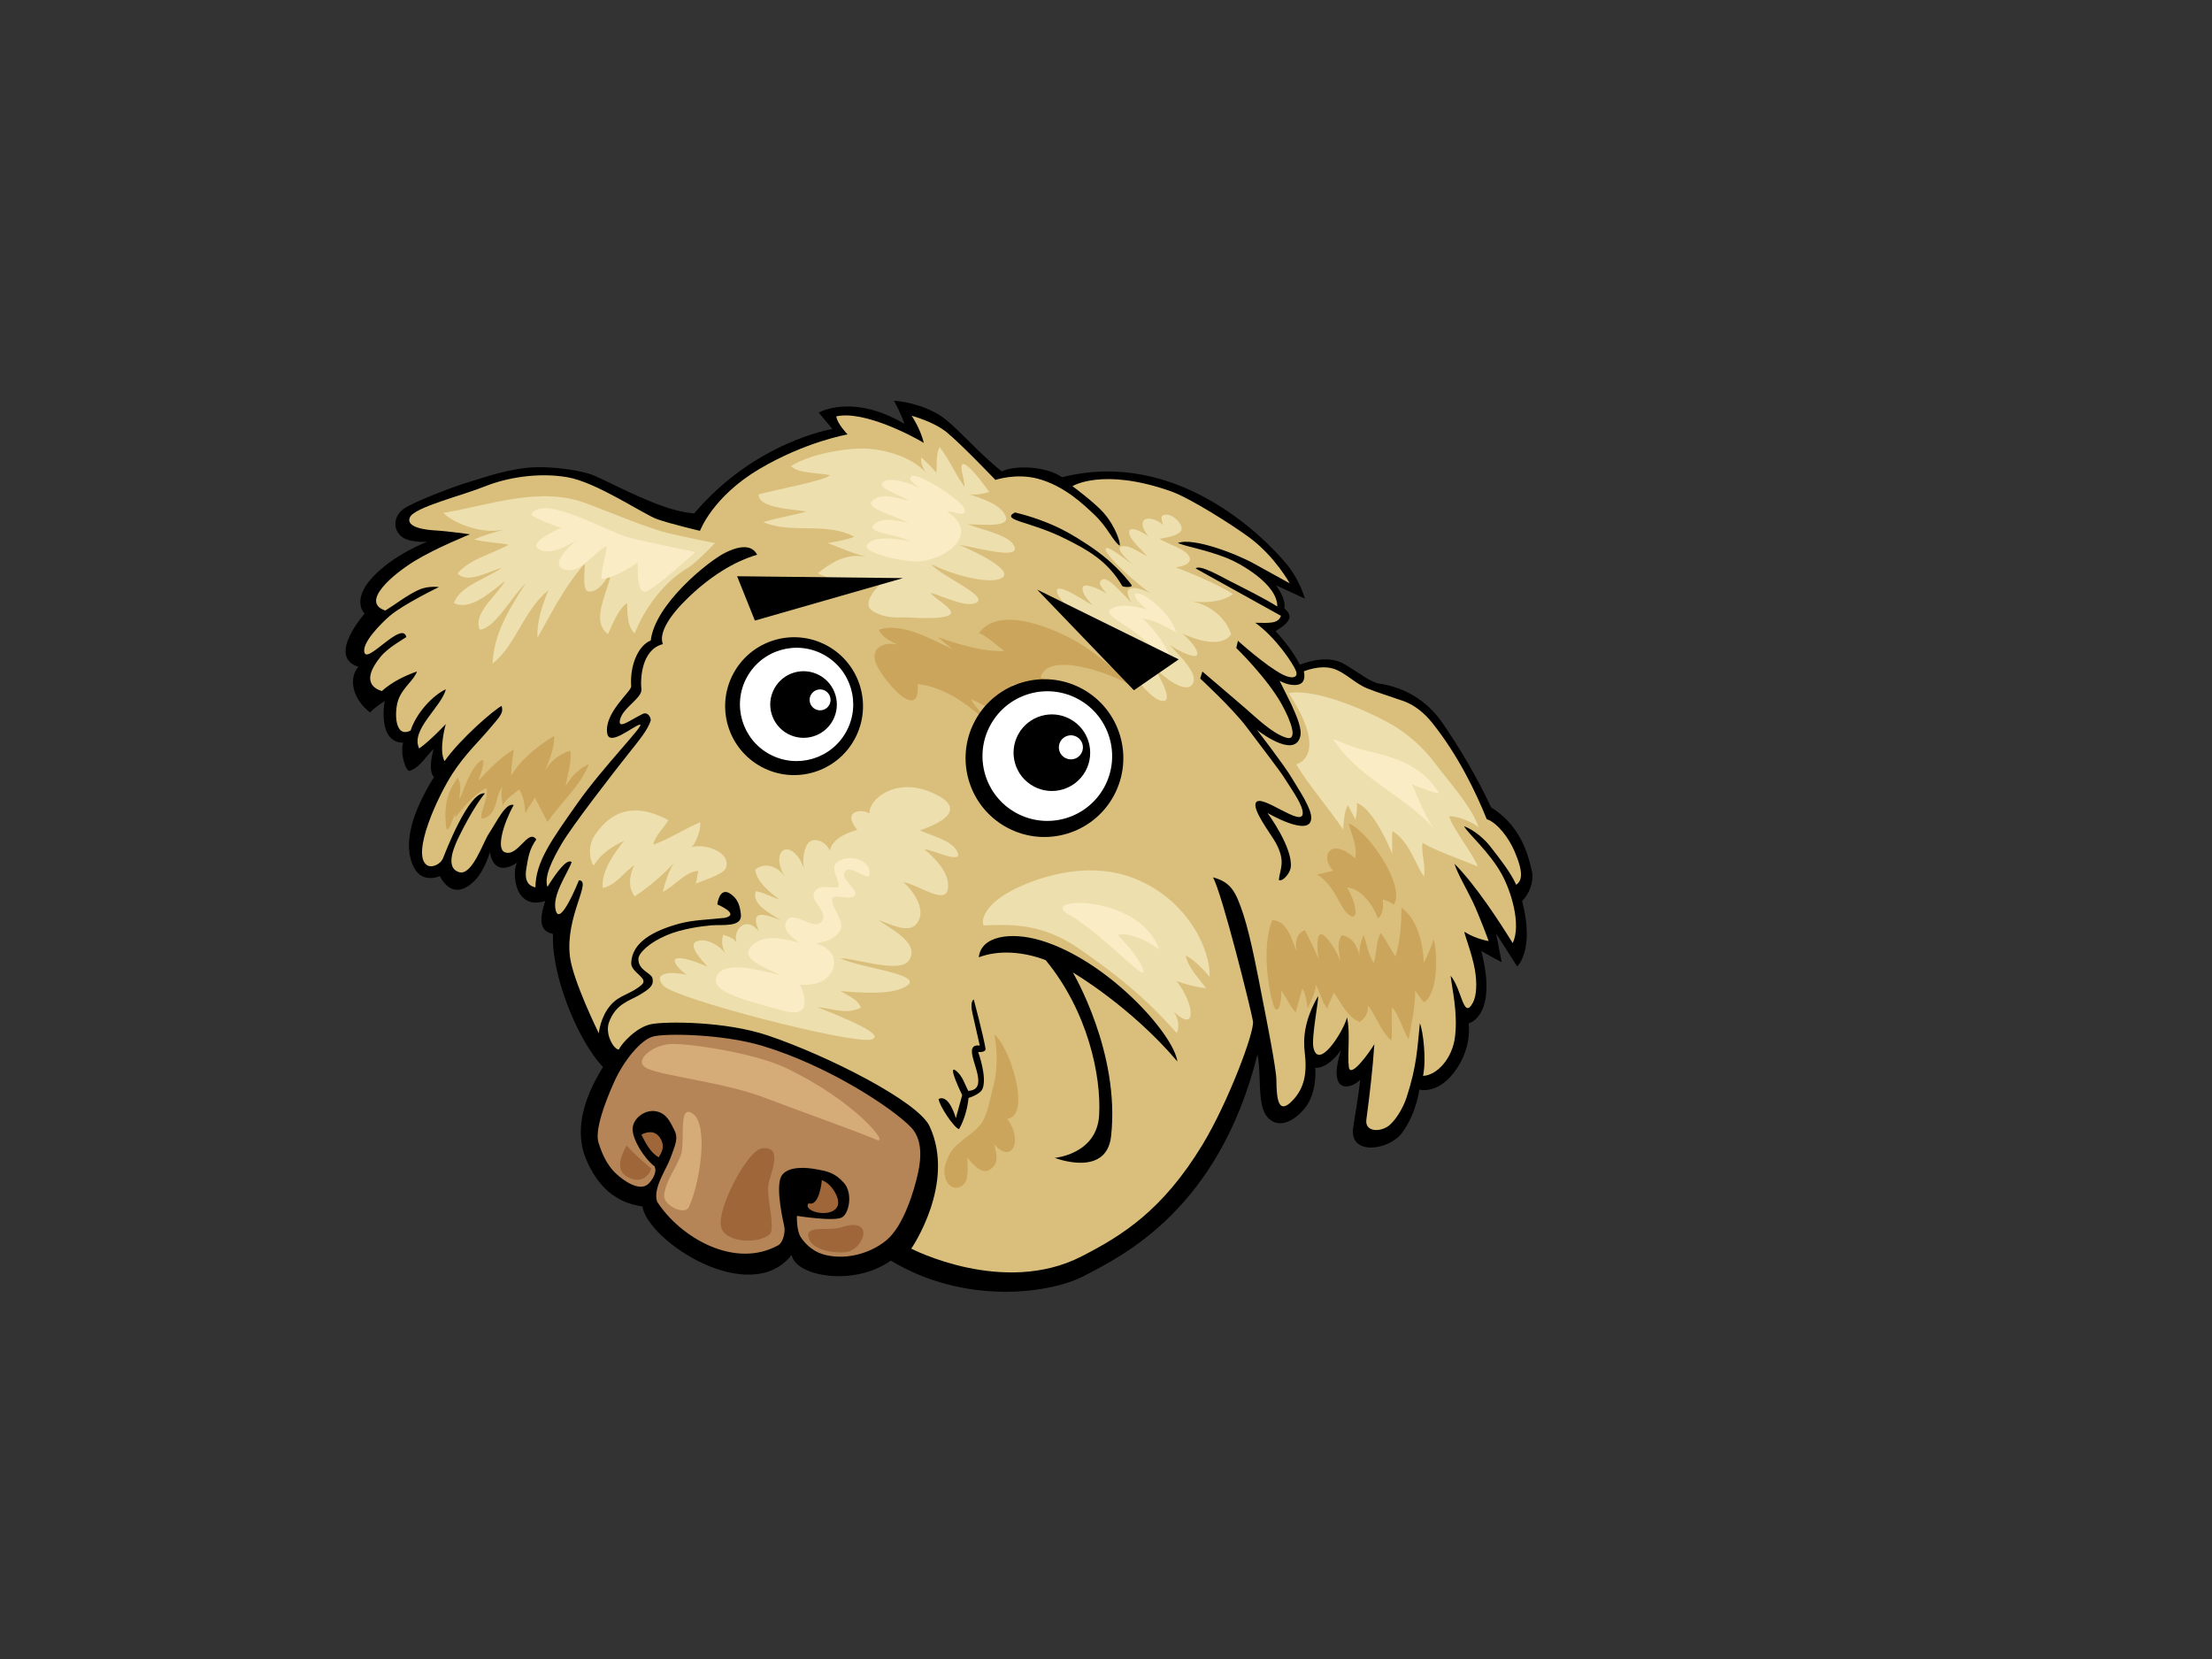 <?xml version="1.0" encoding="utf-8"?>
<!-- Generator: Adobe Illustrator 17.0.0, SVG Export Plug-In . SVG Version: 6.00 Build 0)  -->
<!DOCTYPE svg PUBLIC "-//W3C//DTD SVG 1.1//EN" "http://www.w3.org/Graphics/SVG/1.1/DTD/svg11.dtd">
<svg version="1.1" id="Layer_1" xmlns="http://www.w3.org/2000/svg" xmlns:xlink="http://www.w3.org/1999/xlink" x="0px" y="0px"
	 width="800px" height="600px" viewBox="0 0 800 600" enable-background="new 0 0 800 600" xml:space="preserve">
<rect x="0" y="0" width="800" height="600" fill="#333333" stroke="none"/>
<g>
	<g>
		<path fill-rule="evenodd" clip-rule="evenodd" d="M539.289,292.005c-4.757-10.204-11.386-21.667-17.974-31.056
			c-5.311-7.558-13.372-12.425-22.488-13.707c-2.981-0.416-7.495-4.023-12.456-6.958c-5.185-3.079-11.604-1.667-16.287,0.123
			c-1.928-4.006-5.592-8.732-8.772-12.135c6.519-3.974,5.745-5.845,3.191-8.31c0.72-3.437-3.004-8.281-3.004-8.281l10.436,4.823
			c0,0-1.765-6.614-6.654-12.522c-7.908-9.558-39.678-41.916-81.164-31.385c-6.017-4.129-17.171-4.396-21.767-2.098
			c-7.512-5.819-14.743-14.292-20.379-18.82c-5.636-4.519-13.968-6.456-18.651-6.74c2.577,4.723,3.905,8.439,3.673,8.29
			c-18.861-11.07-30.872-4.006-30.872-4.006l4.918,5.928c0,0-27.888,4.496-49.96,30.53c-9.486-0.775-19.46-5.69-35.208-13.245
			c-5.441-2.614-16.416-3.621-22-3.457c-9.713,0.269-19.925,4.135-24.175,5.326c-4.267,1.194-20.334,7.188-23.798,9.799
			c-3.463,2.614-3.865,6.993-0.98,9.699c2.874,2.7,9.598,2.123,9.598,2.123s-12.194,4.597-19.872,12.952
			c-7.676,8.356-2.789,13.064-2.789,13.064s-13.85,15.633-2.235,19.208c-3.799,4.356-1.897,11.951,4.242,16.525
			c1.566-1.785,5.251-4.129,5.251-4.129s-2.793,14.973,6.7,15.079c-1.228,3.799,1.013,10.614,2.347,10.163
			c4.008-1.343,6.086-5.716,8.711-7.931c-1.228,4.023-1.59,8.663,0.109,10.161c-7.704,12.399-11.72,24.35-7.141,32.952
			c3.04,5.704,9.267,2.901,9.267,2.901s4.356,10.052,12.729,1.449c3.432-3.524,5.36-10.161,5.36-10.161s0.892,9.828,10.054,3.684
			c-2.023,1.355-2.235,17.865,9.965,14.006c-3.564,10.436,0.505,11.202,2.798,11.963c-0.76,14.255,8.657,38.181,18.072,48.106
			c-7.632,12.215-10.181,23.67-6.112,33.345c4.077,9.673,10.602,15.776,20.367,17.053c2.034,12.729,38.944,36.657,53.959,17.564
			c1.518,7.839,22.68,11.486,35.888,2.032c26.467,16.043,57.13,12.132,69.738,5.607c14.249-7.38,48.86-24.178,62.863-80.177
			c1.532,7.386-0.252,18.327,3.564,22.654c3.822,4.33,9.239,1.842,13.231-2.8c5.119-5.957,4.075-15.018,4.075-15.018
			s4.141,0.812,9.323-6.336c-4.993,15.756,3.254,14.422,6.97,10.666c-0.591,5.567-1.774,11.963-2.548,17.311
			c-1.524,10.261,12.783,8.287,17.561,2.034c5.211-6.795,6.37-15.785,6.37-15.785s6.313,1.865,12.468-6.106
			c6.869-8.909,5.346-17.816,5.346-17.816s10.686-2.545,4.577-26.215c2.743,1.621,7.386,4.072,7.386,4.072l-2.04-10.433
			l7.638,11.963c0,0,6.465-5.788,1.782-23.673c2.623-2.54,4.35-7.113,3.564-10.694C552.216,306.802,548.962,298.114,539.289,292.005
			z"/>
		<path fill-rule="evenodd" clip-rule="evenodd" fill="#DABF7C" d="M502.77,406.712c-3.088,2.87-9.245,2.907-8.608-1.785
			c1.176-8.709,2.304-18.379,2.887-27.274c-1.845,3.079-8.625,12.467-9.211,8.313c-0.66-4.918,0.626-11.871-0.654-18
			c-1.515,5.469-10.364,19.245-12.169,10.91c-0.803-3.745,2.132-18.086,1.65-18.565c-4.972,8.763-5.394,15.277-4.783,20.387
			c0.861,7.219,0,12.801-4.554,17.457c-5.079,5.211-5.63-0.829-5.713-7.604c-0.04-4.072-3.598-22.002-5.099-29.609
			c-1.148-5.811-4.04-21.733-6.832-30.189c-2.783-8.459-4.533-11.699-10.996-13.455c3.286,5.756,13.851,48.189,14.468,52.045
			c0.614,3.856-9.027,29.423-18.215,44.579c-14.51,23.925-29.093,32.927-43.781,40.467c-28.252,14.511-61.592-2.8-61.592-2.8
			s16.275-23.544,6.614-44.29c-4.132-8.887-36.617-25.417-58.401-32.783c-15.354-5.199-36.86-5.171-42.261-4.12
			c-5.386,1.062-10.815,7.082-11.681,9.182c-1.911,0-5.076-5.59-3.615-9.759c2.37-6.769,7.472-7.865,10.938-9.928
			c3.463-2.052,5.527-3.426,4.784-6.178c-0.522-1.925-5.085-2.734-5.059-6.875c0.017-2.213,4.026-5.983,10.224-8.6
			c5.438-2.318,12.407-3.26,16.321-3.595c3.65-0.318,11.044,0.847,10.528-3.908c-0.347-3.136-1.07-5.653-3.796-7.489
			c-4.02-2.723-4.743,3.839-4.743,3.839s8.382,3.507,2.835,4.849c-6.118,0.669-11.607,0.775-16.399,2.06
			c-9.59,2.591-17.297,6.786-17.572,14.292c-0.12,3.432,6.511,5.461,3.793,7.868c-3.871,3.429-7.931,3.558-11.219,7.34
			c-3.788,4.35-4.293,10.207-4.293,10.207s-9.375-19.004-10.439-27.741c-1.773-14.597,8.146-27.492,3.254-27.595
			c-0.499,1.254-6.737,16.574-8.344,11.047c-1.607-5.515,4.235-13.478,5.71-17.621c-1.636-1.463-5.455,3.624-8.76,8.97
			c-1.303-3.814,1.877-9.983,5.088-15.509c3.802-6.534,18.947-26.057,24.149-32.594c4.049-5.09,6.973-8.602,8.083-11.963
			c0.27-0.812-0.841-3.469-2.878-2.493c-4.37,2.103-8.97,5.802-8.229,2.238c0.944-4.539,8.169-7.963,7.776-11.234
			c-0.396-3.271-0.143-14.221,7.75-16.258c-1.526-4.072,2.381-10.333,9.42-17.053c11.452-10.941,21.119-14.252,24.683-15.271
			c-1.782-3.561-6.1-3.561-11.957-0.508c-5.854,3.053-24.947,18.327-26.516,31.515c-4.534,1.828-7.595,8.955-7.082,16.588
			c0.126,1.851-9.925,9.673-8.654,17.059c0.812,4.706,9.202-2.568,11.739-3.208c2.522-0.631-13.188,15.107-22.683,28.663
			c-8.987,12.818-15.059,20.998-15.021,30.284c-0.003-0.425-4.471-0.081-3.3-6.907c0.694-4.057,0.998-6.766,3.601-10.531
			c-3.021-4.132-6.7,6.703-11.506,4.58c-2.932-1.3-0.479-10.152,3.337-17.024c-2.867-0.956-6,5.83-9.024,10.421
			c-2.095,3.188-6.052,15.303-10.729,13.859c-5.567-1.722-1.294-10.295,0.25-13.42c3.389-6.878,6.898-12.485,9.096-15.073
			c-5.902-0.927-14.614,22.155-15.139,23.429c-0.964,2.353-4.247,3.736-5.954,2.448c-5.482-4.115,4.005-24.777,9.409-33.099
			c4.511-6.95,9.946-12.069,12.869-15.581c4.126-4.935,5.673-6.08,4.849-8.817c-2.674,1.334-14.826,11.762-20.648,19.985
			c-2.218-4.164,0.453-13.417,0.453-13.417s-5.673,6.078-9.602,8.809c-3.336-6.712,8.176-15.116,9.62-21.4
			c-4.68,2.18-10.605,8.456-12.73,14.929c-5.927,2.964-5.891-7.016-4.478-11.05c1.594-4.548,5.767-7.185,6.766-10.313
			c-3.757,1.317-8.61,3.438-12.723,7.096c-7.461-2.493-3.244-8.921-0.488-12.353c2.755-3.412,8.333-6.43,9.377-7.202
			c-1.488-6.026-13.766,9.306-15.1,5.765c-1.343-3.535,6.298-10.981,9.063-13.374c4.835-4.181,17.828-10.468,17.828-10.468
			s-3.986-0.559-7.458,1.07c-4.265,1.997-7.915,4.941-11.938,7.432c-9.189-3.073,2.726-13.062,10.485-17.851
			c7.778-4.783,20.119-9.722,20.119-9.722s-7.457-1.108-12.818-1.429c-2.697-0.146-10.647-0.958-8.878-4.758
			c1.707-3.653,18.883-7.822,27.041-11.128c7.791-3.142,19.222-5.162,29.839-3.351c10.628,1.802,27.627,13.446,32.51,15.182
			c4.881,1.736,15.512,4.221,15.512,4.221s4.479-12.275,21.36-22.301c16.89-10.006,32.008-12.565,32.008-12.565
			s-3.75-3.859-4.089-6.525c9.92-2.258,27.647,7.133,31.667,9.595c-1.308-5.343-4.416-9.822-4.416-9.822s7.825,2.06,12.594,5.891
			c5.133,4.132,17.716,17.311,17.716,17.311s7.42-2.519,15.234-0.462c9.822,2.58,16.901,9.65,20.278,12.777
			c5.119,4.775,6.591,9.26,9.368,11.458c0.577-0.29-1.133-6.723-5.934-12.083c-3.125-3.506-11.076-9.432-11.076-9.432
			s10.872-6.809,35.466,1.808c7.076,2.473,22.439,12.275,28.522,16.772c9.28,6.864,14.582,16.574,14.582,16.574
			s-11.409-6.284-12.665-6.99c-6.344-3.578-22.295-9.784-27.839-7.59c4.117,1.57,9.707,2.281,17.673,5.386
			c4.766,1.845,18.456,9.475,18.335,17.564c-4.866-3.07-12.45-6.798-17.452-9.354c-2.448-1.24-10.711-6.023-12.054-4.399
			c7.452,4.144,27.193,15.11,30.826,17.119c-0.958,2.872-4.152,2.617-9.297,2.514c7.495,5.302,13.942,15.15,14.777,17.532
			c0.827,2.373-1.547,2.892-4.812,1.228c-6.209-3.156-16.224-12.244-16.224-12.244l-0.6,2.608c0,0,11.085,10.766,16.416,20.324
			c3.392,6.08,6.046,13.461,1.621,12.109c-5.01-1.532-10.66-7.087-14.829-10.694c-5.024-4.362-15.466-13.222-15.466-13.222
			l-0.78,2.534c0,0,11.65,10.749,16.769,17.541c6.565,8.697,12.04,15.828,13.592,18.293c3.222,5.087,6.815,9.994,6.712,12.972
			c-0.189,5.133-14.634-6.995-16.829-4.077c-1.828,2.416,5.458,11.636,7.168,14.849c3.61,6.795,1.4,9.245,1.019,13.285
			c1.343,0.772,4.026-2.416,4.301-4.536c0.915-7.076-8.405-19.707-8.405-19.707s15.46,9.056,15.822,1.966
			c0.178-3.607-4.336-10.054-7.171-14.846c-2.674-4.505-12.494-17.214-12.494-17.214s13.271,10.582,15.633,2.663
			c0.864-2.924-1.211-7.463-3.128-11.776c-0.477-0.958-2.95-5.969-4.296-8.614c2.683,1.53,6.209,2.146,7.897,0.872
			c1.707-1.274,0.878-4.273,0.878-4.273s5.63-2.407,10.456-1.021c4.382,1.239,7.85,5.305,12.39,7.151
			c3.828,1.549,8.307,2.904,13.173,4.605c4.075,1.435,7.681,4.454,10.45,7.928c9.34,11.701,15.733,24.984,19.684,34.803
			c4.017,1.334,8.089,7.079,9.957,11.4c3.495,8.057,2.783,10.918,0.691,12.321c-2.049-4.565-6.072-9.635-9.552-14.072
			c-1.719-2.192-5.326-5.613-9.34-7.116c1.816,3.03,9.113,9.234,13.601,17.248c3.438,6.178,7.208,18.295,4.037,25.05
			c-4.867-7.839-13.3-20.886-21.076-28.725c1.128,3.63,4.238,8.829,6.45,13.409c2.591,5.383,5.928,14.571,5.928,14.571
			s-4.643-0.691-8.778-3.366c-0.098,0.769,2.824,7.997,3.822,13.888c0.752,4.462,0.671,9.182-0.789,11.833
			c-3.443,6.293-3.845-4.78-8.014-9.828c0.62,5.363,2.588,13.199,1.618,21.862c-0.933,8.307-6.74,14.192-11.589,14.373
			c1.268-6.017,0.003-16.264-1.145-19.041c-0.953,9.248-1.119,15.417-4.755,26.657C507.519,400.566,505.161,404.491,502.77,406.712z
			"/>
		<path fill-rule="evenodd" clip-rule="evenodd" d="M381.486,418.761c0,0,15.274-1.277,16.04-15.529
			c0.758-14.252-4.08-37.412-19.345-55.991c-7.857-2.981-16.8-3.822-24.183-1.022c0.763-7.638,11.394-9.389,22.401-6.109
			c23.922,7.131,47.939,33.592,49.42,43.779C408.726,363.783,388,351.7,388,351.7s17.156,28.884,13.85,59.17
			C400.189,426.101,381.486,418.761,381.486,418.761z"/>
		<path fill-rule="evenodd" clip-rule="evenodd" fill="#B58457" d="M320.465,448.66c-6.419,5.22-15.759,7.193-23.067,4.898
			c-3.894-1.228-6.554-4.172-7.805-6.141c-1.61-2.534-1.374-7.681-1.374-7.681s13.719,2.186,16.379,0.499
			c2.646-1.699,3.848-8.887,0.542-12.522c-3.308-3.647-6.06-4.1-9.472-4.763c-4.548-0.875-10.226-1.085-12.697,1.848
			c-2.462,2.935-0.608,13.082,0.663,18.691c0.508,2.281-0.519,5.951-2.135,6.855c-15.707,8.749-35.397-2.686-43.819-15.704
			c-1.713-4.892,3.406-11.805,4.875-16c1.469-4.204,2.921-6.786,1.369-9.848c-1.564-3.064-2.858-6.221-6.795-6.895
			c-3.937-0.674-8.189,2.577-8.333,6.307c-0.14,3.725,4.012,10.563,7.928,13.63c1.044,2.103-0.775,4.841-2.098,6.204
			c-3.133,3.217-9.159-0.978-12.095-3.836c-2.924-2.858-4.749-6.637-6.095-11.039c-1.337-4.396,2.253-14.272,5.727-21.965
			c3.486-7.684,9.529-15.042,13.928-16.304c4.405-1.251,25.145-0.993,39.604,3.346c23.589,7.076,46.823,22.281,53.75,29.423
			c3.977,4.106,3.902,10.539,2.565,16.619C330.666,430.362,326.875,443.438,320.465,448.66z"/>
		<path fill-rule="evenodd" clip-rule="evenodd" fill="#9E6639" d="M292.428,435.186c4.023,1.34,4.809-8.367,4.809-8.367
			s2.161,0.657,3.951,3.182c1.624,2.267,2.93,5.366,0.981,7.28C299.08,440.353,290.225,437.957,292.428,435.186z"/>
		<path fill-rule="evenodd" clip-rule="evenodd" d="M346.835,408.379c-2.014-0.674-7.268-8.806-7.366-10.915
			c3.831-1.914,6.227,6.944,6.227,6.944l2.298-8.35c0,0-5.65-11.512-2.227-8.801c2.405,1.903,3.156,4.958,4.427,7.277
			c7.656-0.442,0.723-10.95,1.34-14.835c0.347-2.172,2.823-1.515,2.823-1.515s-1.974-8.7-2.617-11.544
			c-1.085-4.691,0.445-5.148,0.445-5.148s3.469,13.064,4.232,17.69c0.264,1.587-2.651,1.291-2.651,1.291s3.306,9.022,1.593,13.265
			c-0.832,2.106-5.076,3.343-5.076,3.343S349.877,403.169,346.835,408.379z"/>
		<path fill-rule="evenodd" clip-rule="evenodd" fill="#9E6639" d="M238.254,418.572c-2.961-1.624-4.752-5.159-6.29-8.232
			c1.917-0.953,4.955-1.799,6.864,1.363C240.736,414.859,239.117,416.942,238.254,418.572z"/>
		<path fill-rule="evenodd" clip-rule="evenodd" fill="#9E6639" d="M276.428,447.57c-4.164,1.945-13.05,1.575-15.337-2.953
			c-2.907-5.747,9.168-28.705,14.502-29.305c8.295-0.933,2.56,9.836,2.238,13.618c-0.367,4.353,1.653,10.938,1.208,15.716
			C278.899,446.161,278.299,446.695,276.428,447.57z"/>
		<path fill-rule="evenodd" clip-rule="evenodd" fill="#9E6639" d="M306.058,452.832c6.364-0.907,10.703-13.062-1.862-8.95
			c-4.557,1.492-13.756-1.145-11.59,4.195C294.408,452.511,302.514,453.317,306.058,452.832z"/>
		<path fill-rule="evenodd" clip-rule="evenodd" fill="#9E6639" d="M235.539,422.597c-0.901,2.955-3.834,5.34-8.101,3.32
			c-5.558-2.626-2.476-8.559-0.766-11.661C228.432,416.709,235.539,422.597,235.539,422.597z"/>
		<path fill-rule="evenodd" clip-rule="evenodd" fill="#D5AB77" d="M275.883,396.77c13.526,5.136,35.543,12.976,40.984,15.395
			c5.435,2.43-7.297-13.948-32.93-26.063c-11.211-5.297-35.13-8.889-41.541-8.522c-6.422,0.379-14.06,6.31-8.109,8.947
			C240.234,389.177,262.36,391.642,275.883,396.77z"/>
		<path fill-rule="evenodd" clip-rule="evenodd" fill="#D5AB77" d="M240.208,432.207c0.58-5.197,4.25-9.621,6.011-14.396
			c1.776-4.786-1.251-19.151,4.474-14.93c5.719,4.235,2.404,25.317-1.601,33.762C247.668,439.642,239.786,435.966,240.208,432.207z"
			/>
		<path fill-rule="evenodd" clip-rule="evenodd" fill="#EDDFAE" d="M239.803,356.366c-3.899-4.803,2.973-5.056,8.511-3.836
			c-2.1-1.417-5.196-4.545-4.1-5.615c1.09-1.076,6.35,0.244,11.719,2.752c-2.396-2.602-6.887-7.538-4.341-9.013
			c3.142-1.825,8.938,1.033,11.463,5.102c-1.805-2.29-2.387-5.096-1.437-7.747c1.673,0.978,2.976,0.542,4.683,2.766
			c-1.156-4.792,3.527-9.678,8.112-4.008c-0.232-1.09-1.716-3.796-0.68-5.225c1.03-1.429,3.931-0.516,8.451,1.176
			c-3.452-2.359-10.571-5.612-8.795-10.421c3.042,0.548,5.653,2.092,8.548,3.041c-3.515-2.574-8.166-6.321-8.846-10.789
			c3.598-3.059,8.548-1.059,10.872,2.763c-6.121-10.278,2.404-15.004,6.889-3.116c-0.821-3.15-0.072-8.149,1.948-9.739
			c2.017-1.587,5.894-0.103,7.305,3.136c1.211-5.532,9.922-7.415,9.922-7.415s-3.239-3.836-1.785-5.615
			c1.458-1.785,4.563-1.283,6.247-0.422c-0.41-4.798,8.973-13.082,21.948-7.736c12.984,5.343,6.301,10.496-3.725,13.888
			c4.218,2.023,11.868,3.673,13.653,8.006c1.788,4.327-8.829-0.855-12.123-1.222c3.351,2.838,9.578,8.599,8.568,14.45
			c-1.025,5.857-10.442-1.523-16.095-2.482c3.828,3.286,8.419,10.212,4.967,14.832c-2.482,3.303-6.921,1.699-13.966-1.174
			c3.463,2.866,15.481,8.203,10.964,14.729c-3.323,4.789-20.014-1.079-24.743-0.838c6.846,3.377,29.345,5.673,24.427,9.633
			c-4.913,3.957-17.77,2.752-24.35,2.201c2.76,1.831,6.169,2.809,7.346,6.011c-5.414,2.7-10.932,0.112-15.73-0.184
			c5.099,2.098,26.556,10.212,19.176,11.742C307.421,377.525,243.697,361.172,239.803,356.366z"/>
		<path fill-rule="evenodd" clip-rule="evenodd" fill="#EDDFAE" d="M318.213,211.452c-6.623-1.569-17.259-0.976-22.401-4.138
			c4.878-4.08,10.8-7.386,17.334-5.899c-4.623-1.328-9.274-3.265-13.802-5.027c3.254-0.488,6.556-1.128,9.664-2.235
			c-9.945-5.483-22.875-0.961-32.958-5.314c5.133-1.627,10.416-2.353,15.575-3.822c-3.98-0.875-17.254-0.976-17.274-6.155
			c3.547-1.257,25.529-5.285,25.664-7.024c-3.816-0.912-11.219-0.485-13.997-3.274c8.324-5.068,22.381-6.758,28.169-6.273
			c5.793,0.473,15.001,2.608,20.671,8.568c-1.182-1.65-1.954-3.828-1.696-5.449c1.945,1.719,3.767,3.552,5.483,5.501
			c0.361-3.4-0.299-6.169,1.168-9.199c3.584,4.422,5.604,9.75,9.013,14.327c0.12-2.697-2.614-9.107,0.052-8.092
			c2.689,1.013,8.884,9.988,8.884,9.988s-4.861,1.509-7.308,0.732c6.141,2.241,11.257,3.822,13.162,7.793
			c2.063,4.281-7.056,3.285-13.607,3.148c5.463,2.138,15.698,4.031,16.964,8.31c1.271,4.281-12.138,0.505-20.097-0.898
			c8.201,3.538,19.693,9.507,15.44,12.011c-4.249,2.493-17.641-0.981-25.644-5.059c3.719,4.419,19.897,11.108,16.803,13.736
			c-3.096,2.64-12.815-2.264-16.953-3.317c1.644,2.442,10.298,6.597,6.479,8.227c-3.816,1.636-14.006,0.646-15.59,0.643
			c-3.3-0.003-7.36,0.473-11.833-2.307C311.1,218.189,318.213,211.452,318.213,211.452z"/>
		<path fill-rule="evenodd" clip-rule="evenodd" fill="#EDDFAE" d="M382.264,214.092c-0.674-3.997,9.087,2.732,12.886,4.815
			c-2.138-2.307-4.052-4.803-3.589-6.47c0.456-1.687,5.334,0.109,8.766,2.295c-1.724-1.943-3.682-4.049-1.696-5.116
			c1.992-1.07,5.825,3.527,10.499,8.29c-0.829-1.716-2.218-4.318-0.517-5.024c1.704-0.703,4.732,0.304,7.349,1.61
			c-6.634-4.818-15.69-13.282-16.069-15.713c-0.373-2.445,6.892,3.3,10.034,5.647c-2.02-1.773-6.717-6.103-4.335-6.797
			c2.401-0.7,5.658,1.595,9.389,3.664c-3.068-3.524-6.775-6.511-6.6-8.987c0.178-2.471,5.133,0.388,6.918,1.618
			c-4.981-6.301-0.178-8.445,5.397-4.132c-0.841-2.21-1.268-3.822,1.423-3.65c2.711,0.181,6.336,4.175,4.958,5.945
			c-1.366,1.762-4.614,2.132-7.791,2.809c3.575,2.066,7.682,3.03,10.109,5.435c2.419,2.407,0.195,4.39-4.261,4.826
			c3.208,1.234,13.989,5.4,20.829,9.667c-4.123,3.202-11.128,3.314-15.879,2.511c6.528,0.809,13.268,5.664,15.179,12.115
			c-4.04,5.544-14.605,1.125-17.701-0.338c2.04,1.63,5.472,5.211,5.478,7.363c0.02,2.155-6.353-0.692-10.118-3.311
			c3.836,4.181,10.798,10.6,8.35,14.287c-2.433,3.664-10.315-2.393-14.049-6.31c1.796,2.93,8.057,13.55,2.637,12.273
			c-5.423-1.274-14.668-16.275-20.832-21.937C399.03,231.475,382.927,218.086,382.264,214.092z"/>
		<path fill-rule="evenodd" clip-rule="evenodd" fill="#EDDFAE" d="M241.973,192.901c-7.449-1.762-20.295-7.231-29.781-10.806
			c-17.013-6.416-34.935,0.609-51.879,3.406c4.339,4.215,14.941,7.902,21.842,5.94c-2.373,0.97-7.673,2.121-10.617,3.71
			c4.083,0.967,8.301,1.062,12.385,1.865c-6.123,3.438-13.702,4.918-18.445,10.347c3.4,4.032,11.905-0.978,16.103-2.06
			c-5.128,3.73-15.434,6.654-17.397,12.797c5.73,2.97,13.205-3.868,18.468-7.965c-2.867,5.153-11.71,11.612-9.139,17.601
			c5.495-0.485,11.334-11.736,16.608-16.769c-5.845,9.073-11.53,18.152-11.974,29.018c8.473-6.626,11.202-19.265,20.169-26.496
			c-2.198,5.331-4.278,11.641-3.922,17.142c5.047-8.97,10.223-19.185,17.165-26.841c-0.095,3.38-1.013,9.524,1.165,10.077
			c2.184,0.559,6.192-1.839,8.405-8.732c0.273,6.907-8.422,18.832-1.243,24.189c1.954-4.407,3.986-9.28,6.881-11.17
			c0.344,0.554-0.663,7.739,2.755,10.935c3.664-9.225,10.714-18.755,19.329-23.767c2.881-1.667,9.727-8.907,9.727-8.907
			S249.43,194.66,241.973,192.901z"/>
		<path fill-rule="evenodd" clip-rule="evenodd" fill="#EDDFAE" d="M468.785,276.415c4.973,8.244,11.911,15.983,16.964,23.592
			c0.255-2.976,0.379-6.255,1.693-8.858c0.479,0.99,2.319,4.267,2.749,5.231c0.539-1.954,0.749-4.904,0.511-6.037
			c4.918,1.948,9.77,11.091,12.832,18.445c0.011-2.766-0.181-5.581,0.08-8.192c6.057,3.567,8.169,11.957,11.412,16.424
			c0.617-4.114-1.004-8.057-0.603-12.249c3.96,2.465,10.074,4.62,20.029,8.6c-1.963-4.993-8.717-13.102-10.356-18.123
			c2.671-0.293,8.918,2.178,10.76,4.08c-2.849-7.937-10.654-16.336-15.894-23.334c-4.493-5.986-10.488-11.188-17.01-14.749
			c-8.255-4.491-26.393-12.367-35.885-10.577C481.146,273.649,468.785,276.415,468.785,276.415z"/>
		<path fill-rule="evenodd" clip-rule="evenodd" fill="#EDDFAE" d="M362.734,323.944c6.281-4.195,27.747-13.902,47.179-6.376
			c19.426,7.526,27.957,25.713,27.566,35.779c-3.053-3.816-6.502-6.766-8.66-7.767c0.746,4.08,4.336,7.767,7.389,11.839
			c-2.97-0.273-8-1.498-10.726-2.657c6.396,8,7.69,19.297-0.933,11.156c1.558,2.313,2.121,5.122,1.07,7.733
			c-11.839-13.314-21.862-21.179-35.165-30.413c-13.297-9.234-24.244-8.984-34.708-8.545
			C354.761,332.475,356.451,328.139,362.734,323.944z"/>
		<path fill-rule="evenodd" clip-rule="evenodd" fill="#EDDFAE" d="M214.742,313.023c2.505-4.186,6.557-6.895,10.964-8.915
			c-3.564,4.258-8.456,11.383-7.704,17.056c4.878-1.131,7.452-5.538,11.472-8.35c-1.828,3.527-2.505,8.049,0.086,11.368
			c4.93-3.242,9.96-7.572,14.037-11.911c-1.942,3.214-2.921,6.651-3.928,10.284c4.175-1.876,8.175-7.455,12.938-7.569
			c-0.456,1.073-0.474,3.331-1.079,4.603c1.897-0.812,10.189-3.331,10.996-5.676c2.069-6.011-8.238-8.978-12.382-7.492
			c2.419-2.826,3.4-7.581,3.059-9.047c-3.67,1.377-13.254,7.214-16.97,8.066c0.887-3.351,3.587-5.785,5.555-8.783
			c-10.551-5.679-19.641-4.976-26.637,5.357C211.829,306.906,214.056,312.851,214.742,313.023z"/>
		<path fill-rule="evenodd" clip-rule="evenodd" fill="#FAEDC5" d="M202.969,190.916c0,0-9.415-3.108-10.835-4.846
			c4.181-7.693,27.934,6.525,35.334,8.353c8.815,2.184,24.046,5.208,24.046,5.208s-14.396,13.219-17.96,14.307
			c-3.567,1.09-2.887-10.559-2.887-10.559s-8.198,5.856-13.151,6.014c-0.167-3.888,1.839-8.287,1.828-11.888
			c-4.783,2.367-9.524,10.496-15.466,8.387c-5.931-2.112,5.113-10.95,5.113-10.95s-7.63,5.684-12.743,4.244
			C188.478,196.99,202.969,190.916,202.969,190.916z"/>
		<path fill-rule="evenodd" clip-rule="evenodd" fill="#FAEDC5" d="M333.647,202.913c-5.771,0.921-22.45-3.093-20.023-5.94
			c2.416-2.841,7.509-2.674,15.727-1.182c-6.187-2.93-16.353-3.033-13.193-6.149c3.159-3.116,9.744-0.841,12.318-0.588
			c-5.902-3.073-16.442-5.383-12.691-8.215c3.759-2.832,8.723-0.608,12.863,0.273c-3.085-2.164-12.559-4.921-8.872-7.004
			c3.702-2.089,12.987,2.416,12.987,2.416s-5.589-3.435-2.732-4.356c2.841-0.924,18.591,9.343,18.961,12.241
			c0.37,2.887-3.819,0.588-6.517,0.408c2.649,2.012,4.215,3.544,4.996,6.12c0.786,2.574-1.42,6.64-4.7,8.407
			C342.772,199.343,339.421,201.983,333.647,202.913z"/>
		<path fill-rule="evenodd" clip-rule="evenodd" fill="#FAEDC5" d="M283.568,365.622c-12.034-3.372-27.561-6.686-24.252-12.789
			c3.311-6.109,17.721-1.007,22.766-0.301c-6.729-3.007-14.869-6.316-10.037-10.64c4.835-4.324,11.202-2.296,17.084-0.981
			c-3.337-2.075-6.875-5.558-4.215-8.396c2.66-2.841,9.784,4.284,12.33,0.72c2.548-3.558-4.58-7.314-2.669-10.657
			c1.911-3.34,7.257-0.8,8.522-1.813c1.277-1.022-2.932-6.287-0.723-8.574c3.271-3.389,12.175-2.118,12.175,3.736
			c0,3.621-6.864-3.561-8.904-0.763c-2.04,2.803,5.085,6.623,3.561,8.657c-1.521,2.034-7.535-0.663-8.143,1.019
			c-1.019,2.795,4.838,8.399,2.8,11.704c-2.032,3.311-5.326,3.934-8.694,4.689c4.875,1.417,8.436,5.237,5.383,10.588
			c-3.053,5.343-11.202,4.278-11.202,4.278S295.602,368.997,283.568,365.622z"/>
		<path fill-rule="evenodd" clip-rule="evenodd" fill="#FAEDC5" d="M413.506,351.135c-0.93-4.218-7.331-11.024-8.858-12.554
			c-1.527-1.526,7.128-1.013,14.582,4.875c-6.947-20.396-44.459-19.168-32.703-12.654
			C398.284,337.31,414.433,355.344,413.506,351.135z"/>
		<path fill-rule="evenodd" clip-rule="evenodd" fill="#FAEDC5" d="M401.67,220.31c-2.528,1.452,3.096,4.422,7.323,7.28
			c4.218,2.864,9.94,8.588,15.323,12.155c-2.092-5.397-6.433-12.109-11.188-16.074c4.669,0.56,8.537,3.128,12.155,4.947
			c-1.231-5.816-10.281-13.584-13.67-13.994c-3.383-0.416,1.357,4.709,3.257,5.825C407.391,218.358,404.183,218.852,401.67,220.31z"
			/>
		<path fill-rule="evenodd" clip-rule="evenodd" fill="#FAEDC5" d="M482.154,267.293c8.683,13.77,25.609,20.396,36.367,32.226
			c-3.406-4.608-5.429-10.717-7.923-15.874c3.259,1.188,6.6,2.78,9.922,3.266c-6.579-10.608-16.803-13.22-27.67-15.75
			C489.864,270.467,482.154,267.293,482.154,267.293z"/>
		<path fill-rule="evenodd" clip-rule="evenodd" fill="#CBA55B" d="M316.5,239.067c1.337,5.179,16.473,23.586,15.383,8.318
			c9.507,1.105,17.371,6.838,24.338,12.892c-1.093-2.677-3.581-4.714-5.084-7.377c5.205,1.92,9.767,6.264,15.07,7.334
			c-0.353-1.363,0.229-3.575-0.987-5.475c2.855-0.999,5.472,0.821,7.822,2.772c-0.057-4.063-3.776-7.942-7.417-9.974
			c5.113,0.063,10.238-0.009,15.351-0.129c-2-0.301-3.021-1.696-4.634-2.387c2.577-10.514,29.612-0.31,34.829,4.476
			c-7.785-6.975-15.156-14.16-24.192-18.78c-9.041-4.617-25.977-11.214-32.932-1.816c3.136,1.3,6.43,4.514,9.165,6.505
			c-7.891,0.362-16.665-2.473-24.123-5.013c1.925,1.343,3.638,3.139,5.607,4.442c-7.306-3.291-18.574-10.057-26.861-7.073
			c1.283,2.878,4.129,3.974,6.878,5.38C320.236,232.005,315.16,233.902,316.5,239.067z"/>
		<path fill-rule="evenodd" clip-rule="evenodd" fill="#CBA55B" d="M476.357,316.277c6.987,4.436,8.009,12.296,11.696,14.717
			c3.679,2.416,2.347-4.697-0.886-10.043c5.28,0.5,9.483,6.468,11.193,11.228c2.543-1.92,1.722-6.849,1.722-6.849
			s2.755,0.709,3.945,1.882c4.588-6.324-8.872-26.439-16.238-29.432c0.93,4.195,3.34,8.247,2.284,12.683
			c-8.608-7.954-13.104-0.904-7.862,4.471L476.357,316.277z"/>
		<path fill-rule="evenodd" clip-rule="evenodd" fill="#CBA55B" d="M341.552,423.57c0.391,7.573,6.235,6.987,7.773,3.624
			c1.053-2.324,0.511-8.582,0.511-8.582s4.588,6.468,7.833,4.565c3.785-2.204,2.892-5.274,1.862-9.426
			c6.123,7.489,10.806-0.941,4.752-9.085c8.978-1.277,0.786-26.493-4.677-30.505c1.509,7.389,0.766,14.735-0.307,18.548
			c-1.067,3.811-1.951,10.057-4.344,13.541c-2.402,3.489-7.441,5.902-10.384,9.463C343.016,417.579,341.455,421.521,341.552,423.57z
			"/>
		<path fill-rule="evenodd" clip-rule="evenodd" fill="#CBA55B" d="M161.187,297.121c-0.502-5.882,0.717-11.021,4.33-15.816
			c1.627,2.416,0.723,5.185,0.577,8.04c1.71-3.842,3.828-10.772,7.174-13.739c3.34-2.981,0.453,4.565-0.247,6.732
			c3.845-4.083,7.974-8.425,12.763-11.248c-0.33,3.136-0.981,6.212-0.855,9.372c3.38-5.736,9.225-10.508,15.477-14.299
			c0.253,4.548-2.095,9.248-3.635,13.891c1.265-4.207,5.366-7.288,9.489-8.6c0.611,4.037-1.001,8.557-1.673,12.829
			c1.865-3.406,4.898-6.316,8.364-7.983c-2.473,7.317-10.809,14.651-14.892,21.001c-1.635-2.875-3.016-5.994-4.677-8.826
			c-0.488,1.234-2.775,4.132-3.351,5.693c-0.324-2.878-0.594-6.166-2.287-8.643c-1.86,1.607-4.895,3.406-5.917,5.739
			c-0.402-2.623-0.801-4.278-0.075-6.798c-2.907,3.911-1.506,8.691-5.805,11.102c-4.947,2.772,1.484-7.306-0.08-10.537
			c-4.465,2.04-9.171,8.101-11.171,10.597c-0.152-0.531-0.169-1.067-0.046-1.61c-0.525,1.222-1.664,4.844-2.56,5.834
			C161.21,300.84,161.187,297.121,161.187,297.121z"/>
		<path fill-rule="evenodd" clip-rule="evenodd" fill="#CBA55B" d="M468.624,366.099c-1.986-1.842-3.489-5.595-5.337-8
			c0.597,3.116-1.053,10.238-2.7,5.432c-1.659-4.812-4.482-20.955-0.453-30.757c5.409,0.241,6.886,6.68,8.775,11.15
			c-0.643-3.128,0.049-6.496,3.016-7.481c1.851,3.409,3.44,6.935,5.059,10.442c-0.795-3.182-0.861-9.854,1.128-9.001
			c2.012,0.855,5.587,6.491,6.72,9.816c-0.568-3.552-1.489-6.47,0.41-9.454c3.678,0.508,5.676,3.834,6.396,7.254
			c-0.057-2.534,0.485-5.076,1.555-7.363c1.199,3.418,1.63,7.036,3.676,10.129c1.079-3.661,0.783-7.997,2.505-10.861
			c2.043,2.703,3.443,5.799,5.311,8.511c1.813-5.667,2.097-11.707,2.183-17.609c5.667,4.023,7.859,12.754,8.046,19.962
			c1.578-3.165,2.849-6.244,3.633-8.588c1.441,5.805,1.541,19.374-3.457,22.806c-0.792-0.623-2.672-3.426-3.271-4.233
			c0.043,5.564-1.248,12.075-2.39,17.527c-2.318-3.524-3.136-8.267-5.911-11.426c-0.519,4.026,0.161,8.003-0.296,12.026
			c-3.991-3.492-5.389-8.904-8.476-12.68c0.092,2.56-0.913,4.531-3.013,5.908c-4.714-1.963-6.539-6.892-9.383-10.66
			c-0.353,1.633-2.08,4.169-2.298,5.922c-2.003-2.628-2.577-5.81-4.175-8.737c0.163,1.767-1.174,4.881-3.004,8.608
			c-0.238-2.614-0.881-6.049-1.882-7.188L468.624,366.099z"/>
		<path fill-rule="evenodd" clip-rule="evenodd" d="M400.622,202.402c4.869,4.198,8.344,8.648,8.643,9.214
			c0.511,0.953-3.125,0.743-3.375,0.327c-5.371-9.194-12.631-13.033-19.865-16.72c-7.036-3.584-13.01-5.214-16.631-6.436
			c-3.162-1.07-5.277-1.966-2.318-3.446c4.889,1.159,12.304,3.415,19.495,7.458C390.054,194.769,396.003,198.442,400.622,202.402z"
			/>
	</g>
	<g>
		<path d="M402.809,287.801c-7.524,13.842-24.855,18.97-38.706,11.438c-13.839-7.524-18.949-24.84-11.417-38.694
			c7.518-13.828,24.832-18.952,38.685-11.437C405.208,256.634,410.327,273.956,402.809,287.801z"/>
		<path fill="#FFFFFF" d="M399.386,284.659c-6.198,11.371-20.425,15.572-31.822,9.383c-11.363-6.181-15.572-20.422-9.383-31.779
			c6.178-11.386,20.422-15.59,31.793-9.409C401.334,259.035,405.557,273.282,399.386,284.659z"/>
	</g>
	<g>
		<path d="M392.605,278.84c-3.664,6.715-12.074,9.214-18.803,5.544c-6.714-3.644-9.211-12.057-5.552-18.774
			c3.656-6.717,12.072-9.211,18.78-5.555C393.753,263.715,396.255,272.111,392.605,278.84z"/>
		<path fill="#FFFFFF" d="M391.122,272.378c-1.134,2.112-3.785,2.887-5.891,1.733c-2.129-1.145-2.901-3.79-1.759-5.897
			c1.156-2.121,3.808-2.904,5.917-1.747C391.495,267.612,392.284,270.263,391.122,272.378z"/>
	</g>
	<g>
		<path d="M309.097,267.302c-6.588,12.1-21.719,16.571-33.804,9.994c-12.103-6.574-16.58-21.713-10.003-33.802
			c6.579-12.097,21.713-16.579,33.81-10C311.194,240.063,315.665,255.202,309.097,267.302z"/>
		<path fill="#FFFFFF" d="M306.095,264.542c-5.412,9.951-17.845,13.63-27.788,8.215c-9.934-5.4-13.615-17.839-8.212-27.773
			c5.406-9.945,17.845-13.627,27.785-8.224C307.828,242.175,311.495,254.605,306.095,264.542z"/>
	</g>
	<g>
		<path d="M301.203,260.55c-3.179,5.848-10.493,8.012-16.336,4.829c-5.845-3.179-8.014-10.493-4.832-16.332
			c3.168-5.842,10.485-8.009,16.33-4.832C302.202,247.391,304.365,254.708,301.203,260.55z"/>
		<path fill="#FFFFFF" d="M299.929,254.932c-0.995,1.828-3.303,2.508-5.142,1.518c-1.828-1.001-2.525-3.306-1.521-5.139
			c1.01-1.834,3.308-2.517,5.133-1.521C300.244,250.8,300.925,253.087,299.929,254.932z"/>
	</g>
	<polygon points="326.58,209.082 266.586,208.407 273.011,224.439 	"/>
	<polygon points="426.295,238.47 410.091,249.641 375.087,213.237 	"/>
</g>
</svg>
